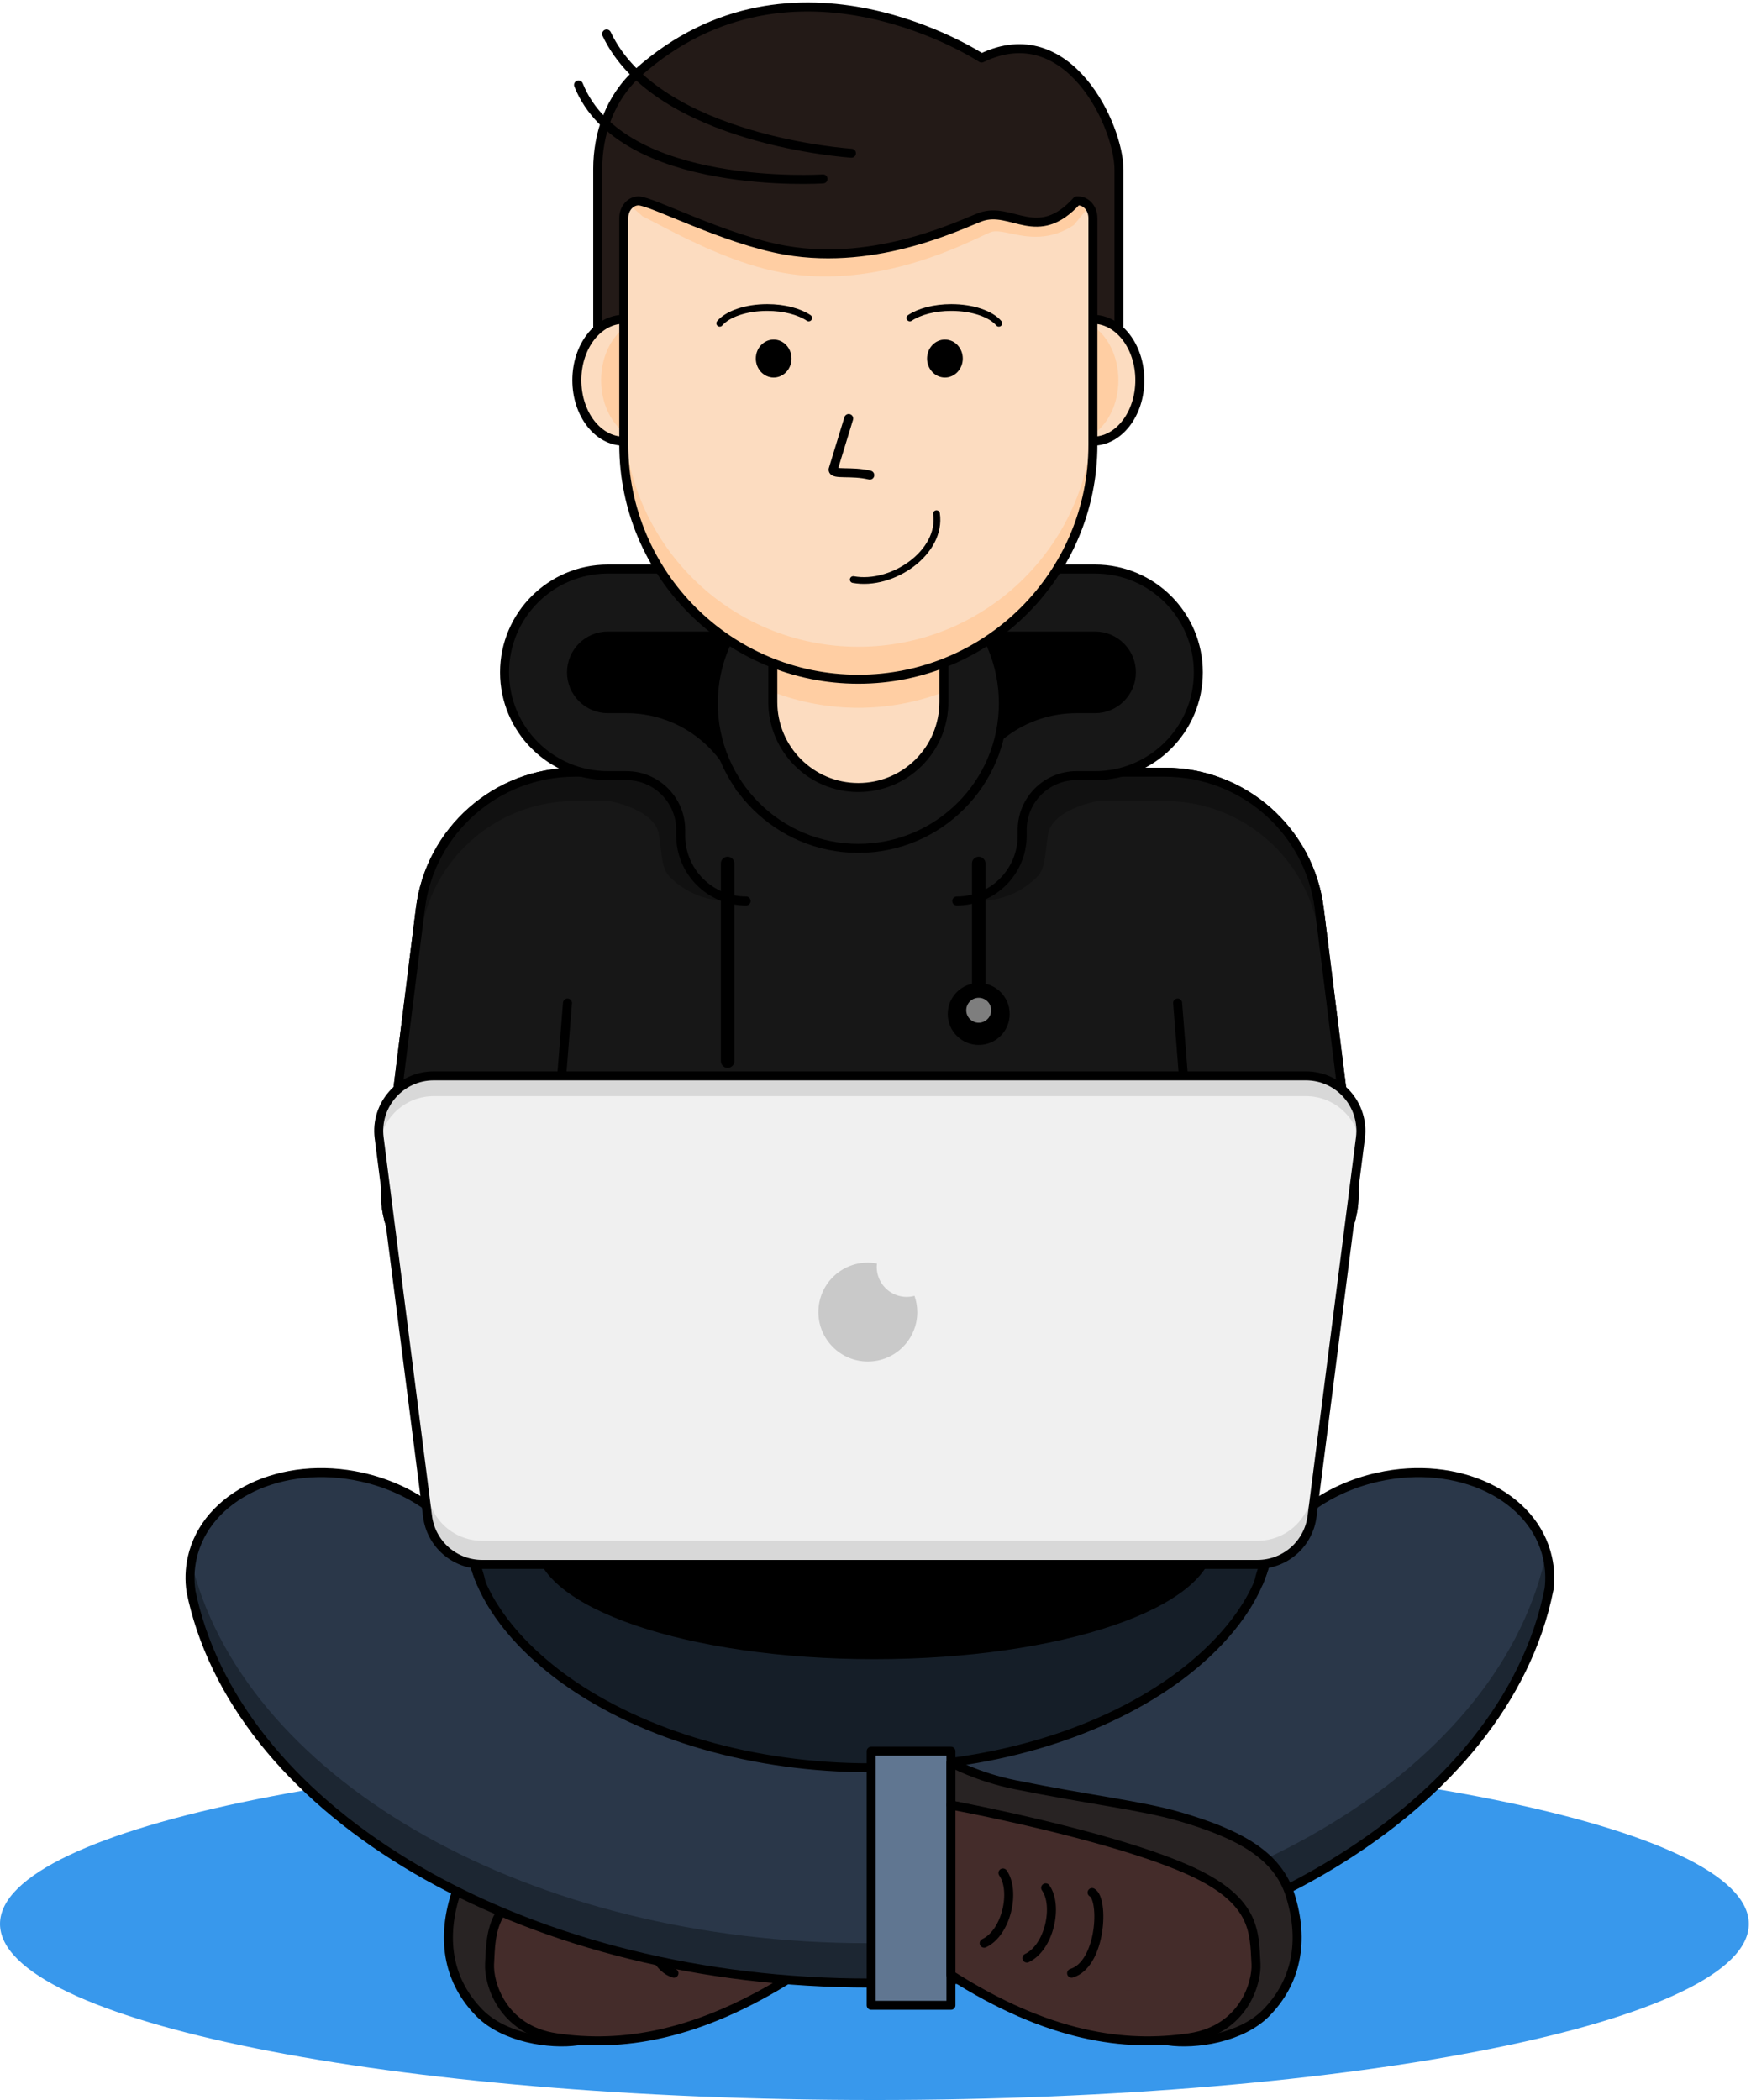 <svg width="502" height="602" viewBox="0 0 502 602" fill="none" xmlns="http://www.w3.org/2000/svg">
  <path d="M250.687 602C389.137 602 501.373 579.399 501.373 551.519C501.373 523.639 389.137 501.038 250.687 501.038C112.236 501.038 0 523.639 0 551.519C0 579.399 112.236 602 250.687 602Z" fill="#3898ec" />
  <path d="M130.521 543.341C134.081 531.959 144.826 525.823 162.304 520.746C173.437 517.512 187.493 516.06 209.499 511.599C220.234 509.423 227.801 505.238 227.801 505.238V517.446C227.801 517.446 154.741 531.867 143.373 550.762C137.823 559.988 139.532 582.705 165.622 585.042C157.654 586.206 144.514 584.195 137.468 577.055C128.734 568.206 126.424 556.442 130.521 543.341Z" fill="#282323" stroke="black" stroke-width="2.577" stroke-miterlimit="10" stroke-linecap="round" stroke-linejoin="round" />
  <path d="M227.801 517.447C227.801 517.447 184.061 525.548 160.746 535.604C140.259 544.439 140.875 553.573 140.356 562.96C140.056 568.378 143.863 581.851 159.438 584.152C177.981 586.892 199.886 583.961 227.801 566.165V517.447Z" fill="#442C2A" />
  <path opacity="0.37" d="M140.356 562.96C140.776 555.365 140.457 547.936 151.17 540.696C150.696 543.319 150.64 545.963 150.493 548.628C150.193 554.046 163.27 546.988 178.846 549.289C195.084 551.688 204.629 570.27 227.801 557.797V566.165C199.886 583.961 177.981 586.891 159.438 584.152C143.863 581.851 140.056 568.378 140.356 562.96Z" fill="#442C2A" />
  <path d="M227.801 517.447C227.801 517.447 184.061 525.548 160.746 535.604C140.259 544.439 140.875 553.573 140.356 562.96C140.056 568.378 143.863 581.851 159.438 584.152C177.981 586.892 199.886 583.961 227.801 566.165V517.447Z" stroke="black" stroke-width="2.577" stroke-miterlimit="10" stroke-linecap="round" stroke-linejoin="round" />
  <path d="M187.339 542.528C183.832 544.453 184.687 563.056 193.213 565.659M200.648 541.179C197.003 546.31 199.62 558.3 206.033 561.311M212.896 536.913C209.25 542.044 211.868 554.034 218.28 557.045" stroke="black" stroke-width="2.577" stroke-miterlimit="10" stroke-linecap="round" stroke-linejoin="round" />
  <path d="M338.747 481.655C315.738 497.632 282.954 506.796 248.803 506.796C214.651 506.796 181.868 497.632 158.859 481.655C148.292 474.317 130.566 458.952 130.566 438.481C130.566 418.011 148.293 402.646 158.859 395.308C181.868 379.331 214.651 370.167 248.803 370.167C282.954 370.167 315.738 379.331 338.747 395.308C349.314 402.646 367.04 418.011 367.04 438.481C367.04 458.952 349.313 474.317 338.747 481.655Z" fill="#151E28" />
  <path d="M444.113 455.484C443.698 457.585 443.207 459.675 442.642 461.743C426.052 522.442 345.83 568.471 249.37 568.471C152.654 568.471 72.261 522.197 55.959 461.274C55.501 459.568 55.096 457.862 54.754 456.135C54.296 452.979 54.392 449.78 55.096 446.592C59.072 428.712 80.834 418.348 103.693 423.434C118.727 426.782 130.509 435.973 135.669 446.965C136.234 449.354 137.012 451.657 137.961 453.864C143.463 466.637 154.637 476.254 162.111 481.617C184.438 497.589 216.232 506.758 249.37 506.758C282.497 506.758 314.302 497.589 336.618 481.617C344.135 476.222 355.394 466.52 360.864 453.64C361.738 451.571 362.463 449.428 363.007 447.2C368.103 436.111 379.927 426.803 395.078 423.434C417.949 418.348 439.699 428.712 443.676 446.592C444.338 449.556 444.466 452.542 444.113 455.484Z" fill="#2A3749" />
  <path opacity="0.67" d="M443.677 446.592C443.565 446.097 443.439 445.605 443.299 445.117C442.936 446.862 442.522 448.596 442.057 450.318C425.466 511.017 345.245 557.045 248.784 557.045C152.068 557.045 71.676 510.772 55.374 449.848C55.2 449.191 55.033 448.532 54.875 447.872C54.403 450.602 54.362 453.39 54.755 456.134C55.096 457.861 55.502 459.567 55.96 461.273C72.263 522.196 152.655 568.47 249.371 568.47C345.831 568.47 426.053 522.441 442.643 461.742C443.208 459.674 443.699 457.584 444.114 455.483C444.466 452.542 444.338 449.556 443.677 446.592Z" fill="#151E28" />
  <path d="M444.113 455.484C443.698 457.585 443.207 459.675 442.642 461.743C426.052 522.442 345.83 568.471 249.37 568.471C152.654 568.471 72.261 522.197 55.959 461.274C55.501 459.568 55.096 457.862 54.754 456.135C54.296 452.979 54.392 449.78 55.096 446.592C59.072 428.712 80.834 418.348 103.693 423.434C118.727 426.782 130.509 435.973 135.669 446.965C136.234 449.354 137.012 451.657 137.961 453.864C143.463 466.637 154.637 476.254 162.111 481.617C184.438 497.589 216.232 506.758 249.37 506.758C282.497 506.758 314.302 497.589 336.618 481.617C344.135 476.222 355.394 466.52 360.864 453.64C361.738 451.571 362.463 449.428 363.007 447.2C368.103 436.111 379.927 426.803 395.078 423.434C417.949 418.348 439.699 428.712 443.676 446.592C444.338 449.556 444.466 452.542 444.113 455.484Z" stroke="black" stroke-width="2.577" stroke-miterlimit="10" stroke-linecap="round" stroke-linejoin="round" />
  <path d="M250.687 474.343C303.771 474.343 346.805 459.719 346.805 441.68C346.805 423.641 303.771 409.018 250.687 409.018C197.602 409.018 154.569 423.641 154.569 441.68C154.569 459.719 197.602 474.343 250.687 474.343Z" fill="black" />
  <path d="M250.687 474.343C303.771 474.343 346.805 459.719 346.805 441.68C346.805 423.641 303.771 409.018 250.687 409.018C197.602 409.018 154.569 423.641 154.569 441.68C154.569 459.719 197.602 474.343 250.687 474.343Z" stroke="black" stroke-width="2.577" stroke-miterlimit="10" stroke-linecap="round" stroke-linejoin="round" />
  <path d="M360.079 370.473H138.654C121.725 370.473 108.627 355.637 110.724 338.839L120.508 260.492C123.299 238.14 142.299 221.365 164.825 221.365H333.91C356.436 221.365 375.436 238.139 378.227 260.492L388.01 338.839C390.107 355.637 377.008 370.473 360.079 370.473Z" fill="#171717" />
  <path d="M162.69 287.537L160.577 314.228M337.618 287.537L339.731 314.228M360.079 370.473H138.654C121.725 370.473 108.627 355.637 110.724 338.839L120.508 260.492C123.299 238.14 142.299 221.365 164.825 221.365H333.91C356.436 221.365 375.436 238.139 378.227 260.492L388.01 338.839C390.107 355.637 377.008 370.473 360.079 370.473Z" stroke="black" stroke-width="2.577" stroke-miterlimit="10" stroke-linecap="round" stroke-linejoin="round" />
  <path d="M360.079 370.473H138.654C121.725 370.473 108.627 355.637 110.724 338.839L120.508 260.492C123.299 238.14 142.299 221.365 164.825 221.365H333.91C356.436 221.365 375.436 238.139 378.227 260.492L388.01 338.839C390.107 355.637 377.008 370.473 360.079 370.473Z" fill="#171717" />
  <g opacity="0.24">
    <path d="M120.506 268.766C123.298 246.414 142.298 229.638 164.824 229.638H333.909C356.435 229.638 375.434 246.413 378.226 268.766L387.928 346.47C388.292 344.004 388.335 341.445 388.008 338.839L378.225 260.492C375.433 238.14 356.433 221.364 333.908 221.364H164.825C142.299 221.364 123.299 238.139 120.507 260.492L110.724 338.839C110.405 341.374 110.432 343.941 110.804 346.47L120.506 268.766Z" fill="black" />
    <path d="M174.666 229.639C174.666 229.639 187.767 231.936 188.898 239.248C189.795 245.061 189.645 248.989 191.932 251.277C194.219 253.565 199.443 258.379 209.975 258.379C204.08 252.484 203.964 231.937 202.431 231.937C200.898 231.937 197.092 221.715 197.092 221.715L191.932 219.374C191.932 219.372 173.055 221.737 174.666 229.639ZM314.691 229.639C314.691 229.639 301.59 231.936 300.46 239.248C299.562 245.061 299.712 248.989 297.425 251.277C295.137 253.565 289.914 258.379 279.382 258.379C285.277 252.484 285.393 231.937 286.926 231.937C288.459 231.937 292.265 221.715 292.265 221.715L297.425 219.374C297.425 219.372 316.301 221.737 314.691 229.639Z" fill="black" />
  </g>
  <path d="M162.69 287.537L160.577 314.228M337.618 287.537L339.731 314.228M360.079 370.473H138.654C121.725 370.473 108.627 355.637 110.724 338.839L120.508 260.492C123.299 238.14 142.299 221.365 164.825 221.365H333.91C356.436 221.365 375.436 238.139 378.227 260.492L388.01 338.839C390.107 355.637 377.008 370.473 360.079 370.473Z" stroke="black" stroke-width="2.577" stroke-miterlimit="10" stroke-linecap="round" stroke-linejoin="round" />
  <path d="M220.896 176.711L185.807 174.871L169.42 176.711C169.42 176.711 158.388 184.901 158.388 187.163C158.388 189.424 159.471 207.679 159.471 207.679C159.471 207.679 185.389 211.147 188.122 213.88C190.856 216.612 207.348 231.935 207.348 231.935L223.272 225.756L231.591 203.58L220.896 176.711Z" fill="black" />
  <path d="M214.732 163.133H174.263C157.911 163.133 144.655 176.39 144.655 192.741C144.655 209.092 157.911 222.349 174.263 222.349H179.595C188.187 222.349 195.154 229.314 195.154 237.908V239.527C195.154 249.888 203.553 258.286 213.914 258.286V239.095C214.153 239.095 214.346 239.289 214.346 239.526V237.906C214.346 218.745 198.757 203.156 179.596 203.156H174.264C168.52 203.156 163.848 198.483 163.848 192.739C163.848 186.995 168.52 182.323 174.264 182.323H214.733L214.732 163.133Z" fill="#171717" />
  <path d="M212.215 225.921C207.322 212.648 194.546 203.158 179.595 203.158H174.263C168.519 203.158 163.847 198.485 163.847 192.741C163.847 186.997 168.519 182.325 174.263 182.325H214.732V163.133H174.263C157.911 163.133 144.655 176.39 144.655 192.741C144.655 209.092 157.911 222.349 174.263 222.349H179.595C188.187 222.349 195.154 229.314 195.154 237.908V239.527C195.154 249.888 203.553 258.286 213.914 258.286" stroke="black" stroke-width="2.577" stroke-miterlimit="10" stroke-linecap="round" stroke-linejoin="round" />
  <path d="M267.313 176.711L302.402 174.871L318.789 176.711C318.789 176.711 329.821 184.901 329.821 187.163C329.821 189.424 328.738 207.679 328.738 207.679C328.738 207.679 302.82 211.147 300.086 213.88C297.353 216.613 280.86 231.935 280.86 231.935L264.937 225.756L256.618 203.58L267.313 176.711Z" fill="black" />
  <path d="M273.477 163.133H313.946C330.297 163.133 343.554 176.39 343.554 192.741C343.554 209.092 330.297 222.349 313.946 222.349H308.614C300.021 222.349 293.055 229.314 293.055 237.908V239.527C293.055 249.888 284.656 258.286 274.296 258.286V239.095C274.181 239.095 274.071 239.14 273.99 239.221C273.909 239.302 273.864 239.412 273.864 239.526V237.906C273.864 218.745 289.453 203.156 308.614 203.156H313.946C319.69 203.156 324.362 198.483 324.362 192.739C324.362 186.995 319.69 182.323 313.946 182.323H273.477V163.133Z" fill="#171717" />
  <path d="M275.994 225.921C280.887 212.648 293.662 203.158 308.614 203.158H313.946C319.69 203.158 324.362 198.485 324.362 192.741C324.362 186.997 319.69 182.325 313.946 182.325H273.477V163.133H313.946C330.297 163.133 343.554 176.39 343.554 192.741C343.554 209.092 330.297 222.349 313.946 222.349H308.614C300.021 222.349 293.055 229.314 293.055 237.908V239.527C293.055 249.888 284.656 258.286 274.296 258.286" stroke="black" stroke-width="2.577" stroke-miterlimit="10" stroke-linecap="round" stroke-linejoin="round" />
  <path d="M246.082 243.193C269.047 243.193 287.664 224.576 287.664 201.611C287.664 178.646 269.047 160.029 246.082 160.029C223.116 160.029 204.499 178.646 204.499 201.611C204.499 224.576 223.116 243.193 246.082 243.193Z" fill="#171717" />
  <path d="M206.324 189.405C217.801 196.798 231.444 201.108 246.082 201.108C260.72 201.108 274.362 196.797 285.84 189.405C280.624 172.397 264.799 160.03 246.082 160.03C227.364 160.029 211.54 172.397 206.324 189.405Z" fill="#171717" />
  <path d="M246.082 243.193C269.047 243.193 287.664 224.576 287.664 201.611C287.664 178.646 269.047 160.029 246.082 160.029C223.116 160.029 204.499 178.646 204.499 201.611C204.499 224.576 223.116 243.193 246.082 243.193Z" stroke="black" stroke-width="2.577" stroke-miterlimit="10" stroke-linecap="round" stroke-linejoin="round" />
  <path d="M246.082 225.756C232.537 225.756 221.559 214.777 221.559 201.233V182.85C221.559 181.222 222.206 179.66 223.357 178.509C224.508 177.357 226.07 176.711 227.698 176.711H264.466C266.095 176.711 267.656 177.357 268.807 178.509C269.959 179.66 270.606 181.222 270.606 182.85V201.233C270.604 214.777 259.626 225.756 246.082 225.756Z" fill="#FCDCC0" />
  <path d="M264.465 176.711H227.697C224.306 176.711 221.558 179.661 221.558 183.301V198.376C229.388 201.365 237.699 202.898 246.081 202.9C254.462 202.898 262.773 201.365 270.603 198.376V183.301C270.605 179.662 267.856 176.711 264.465 176.711Z" fill="#FFCEA3" />
  <path d="M246.082 225.756C232.537 225.756 221.559 214.777 221.559 201.233V182.85C221.559 181.222 222.206 179.66 223.357 178.509C224.508 177.357 226.07 176.711 227.698 176.711H264.466C266.095 176.711 267.656 177.357 268.807 178.509C269.959 179.66 270.606 181.222 270.606 182.85V201.233C270.604 214.777 259.626 225.756 246.082 225.756Z" stroke="black" stroke-width="2.577" stroke-miterlimit="10" stroke-linecap="round" stroke-linejoin="round" />
  <path d="M249.764 502.01H272.631V574.849H249.764V502.01Z" fill="#607691" />
  <path d="M249.764 502.01H272.631V574.849H249.764V502.01ZM137.962 453.864C137.014 451.657 136.235 449.354 135.67 446.965C136.725 449.204 137.503 451.507 137.962 453.864ZM360.865 453.64C361.312 451.443 362.038 449.29 363.008 447.2C362.464 449.428 361.738 451.571 360.865 453.64Z" stroke="black" stroke-width="2.577" stroke-miterlimit="10" stroke-linecap="round" stroke-linejoin="round" />
  <path d="M360.514 448.469H138.218C134.382 448.469 130.677 447.07 127.798 444.536C124.918 442.001 123.061 438.503 122.575 434.697L108.704 326.184C107.499 316.756 114.844 308.413 124.347 308.413H374.386C383.891 308.413 391.235 316.756 390.03 326.184L376.158 434.697C375.672 438.503 373.815 442.001 370.935 444.536C368.055 447.07 364.35 448.469 360.514 448.469Z" fill="#F0F0F0" />
  <path opacity="0.21" d="M376.158 427.925C375.672 431.73 373.815 435.228 370.936 437.763C368.056 440.298 364.351 441.696 360.515 441.696H138.218C134.382 441.696 130.677 440.298 127.798 437.763C124.918 435.228 123.061 431.73 122.575 427.925L108.903 320.973C108.547 322.687 108.48 324.447 108.703 326.183L122.575 434.696C123.061 438.502 124.918 442 127.798 444.534C130.677 447.069 134.382 448.468 138.218 448.468H360.514C364.35 448.468 368.055 447.069 370.935 444.534C373.814 442 375.671 438.502 376.157 434.696L390.029 326.183C390.252 324.447 390.185 322.687 389.829 320.973L376.158 427.925Z" fill="#7E7E7E" />
  <path opacity="0.21" d="M108.834 327.206C110.142 319.919 116.501 314.228 124.347 314.228H374.386C382.232 314.228 388.592 319.919 389.9 327.206L390.031 326.184C391.236 316.756 383.891 308.413 374.387 308.413H124.347C114.843 308.413 107.499 316.757 108.704 326.184L108.834 327.206Z" fill="#7E7E7E" />
  <path d="M360.514 448.469H138.218C134.382 448.469 130.677 447.07 127.798 444.536C124.918 442.001 123.061 438.503 122.575 434.697L108.704 326.184C107.499 316.756 114.844 308.413 124.347 308.413H374.386C383.891 308.413 391.235 316.756 390.03 326.184L376.158 434.697C375.672 438.503 373.815 442.001 370.935 444.536C368.055 447.07 364.35 448.469 360.514 448.469Z" stroke="black" stroke-width="2.577" stroke-miterlimit="10" stroke-linecap="round" stroke-linejoin="round" />
  <path opacity="0.66" d="M259.95 371.779C257.668 371.779 255.48 370.873 253.867 369.26C252.254 367.647 251.348 365.459 251.348 363.177C251.348 362.847 251.37 362.522 251.406 362.202C250.548 362.039 249.676 361.955 248.803 361.952C240.973 361.952 234.627 368.299 234.627 376.127C234.627 383.955 240.974 390.303 248.803 390.303C256.631 390.303 262.978 383.955 262.978 376.127C262.978 374.495 262.688 372.934 262.18 371.475C261.454 371.675 260.704 371.777 259.95 371.779Z" fill="#B5B5B5" />
  <path d="M369.912 543.341C366.352 531.959 355.608 525.823 338.13 520.746C326.996 517.512 312.941 516.06 290.935 511.599C280.2 509.423 272.632 505.238 272.632 505.238V517.446C272.632 517.446 345.692 531.867 357.06 550.762C362.611 559.988 360.902 582.705 334.812 585.042C342.78 586.206 355.92 584.195 362.966 577.055C371.7 568.206 374.01 556.442 369.912 543.341Z" fill="#282323" stroke="black" stroke-width="2.577" stroke-miterlimit="10" stroke-linecap="round" stroke-linejoin="round" />
  <path d="M272.632 517.447C272.632 517.447 316.373 525.548 339.688 535.604C360.175 544.439 359.559 553.573 360.078 562.96C360.377 568.378 356.571 581.851 340.996 584.152C322.453 586.892 300.548 583.961 272.632 566.165V517.447Z" fill="#442C2A" />
  <path opacity="0.37" d="M360.078 562.96C359.658 555.365 359.976 547.936 349.264 540.696C349.738 543.319 349.794 545.963 349.941 548.628C350.241 554.046 346.435 567.519 330.859 569.82C314.622 572.219 295.805 570.268 272.632 557.797V566.165C300.548 583.961 322.453 586.891 340.996 584.152C356.571 581.851 360.377 568.378 360.078 562.96Z" fill="#442C2A" />
  <path d="M272.632 517.447C272.632 517.447 316.373 525.548 339.688 535.604C360.175 544.439 359.559 553.573 360.078 562.96C360.377 568.378 356.571 581.851 340.996 584.152C322.453 586.892 300.548 583.961 272.632 566.165V517.447Z" stroke="black" stroke-width="2.577" stroke-miterlimit="10" stroke-linecap="round" stroke-linejoin="round" />
  <path d="M313.095 542.528C316.602 544.453 315.747 563.056 307.221 565.659M299.786 541.179C303.431 546.31 300.814 558.3 294.401 561.311M287.538 536.913C291.183 542.044 288.566 554.034 282.154 557.045" stroke="black" stroke-width="2.577" stroke-miterlimit="10" stroke-linecap="round" stroke-linejoin="round" />
  <path d="M208.602 247.526V304.193M280.592 247.526V287.537" stroke="black" stroke-width="3.866" stroke-miterlimit="10" stroke-linecap="round" stroke-linejoin="round" />
  <path d="M280.592 299.553C285.495 299.553 289.47 295.578 289.47 290.675C289.47 285.771 285.495 281.796 280.592 281.796C275.688 281.796 271.713 285.771 271.713 290.675C271.713 295.578 275.688 299.553 280.592 299.553Z" fill="black" />
  <path d="M280.592 293.183C282.566 293.183 284.167 291.583 284.167 289.608C284.167 287.634 282.566 286.033 280.592 286.033C278.617 286.033 277.017 287.634 277.017 289.608C277.017 291.583 278.617 293.183 280.592 293.183Z" fill="#7E7E7E" />
  <path d="M246.082 194.71C208.94 194.71 178.831 164.602 178.831 127.461V49.374H313.331V127.461C313.331 164.602 283.223 194.71 246.082 194.71Z" fill="#FCDCC0" />
  <path d="M246.082 185.407C208.94 185.407 178.831 155.298 178.831 118.157V127.461C178.831 164.603 208.94 194.71 246.081 194.71C283.222 194.71 313.33 164.602 313.33 127.461V118.157C313.331 155.298 283.223 185.407 246.082 185.407Z" fill="#FFCEA3" />
  <path d="M246.082 194.71C208.94 194.71 178.831 164.602 178.831 127.461V49.374H313.331V127.461C313.331 164.602 283.223 194.71 246.082 194.71Z" stroke="black" stroke-width="2.577" stroke-miterlimit="10" stroke-linecap="round" stroke-linejoin="round" />
  <path d="M313.91 57.164C313.698 53.499 313.505 49.832 313.332 46.164C268.507 48.28 223.586 47.948 178.85 44.051C178.554 48.199 178.28 52.349 178.03 56.502C180.079 58.351 182.142 60.185 184.22 62.002C185.968 62.874 188.21 64.053 190.179 65.073C199.136 69.745 211.635 75.768 223.521 78.029C227.915 78.877 232.514 79.284 237.175 79.252C257.361 79.066 274.289 71.039 281.423 67.727C282.476 67.234 283.384 66.808 283.861 66.614C284.306 66.432 284.767 66.338 285.309 66.315C286.558 66.264 288.092 66.591 289.87 66.962C292.258 67.461 294.971 68.013 298.045 67.846C301.558 67.656 304.809 66.549 307.84 64.526C309.868 62.064 311.891 59.61 313.91 57.164Z" fill="#FFCEA3" />
  <path d="M281.41 16.636C281.41 16.636 227.581 -18.888 182.991 20.753C174.727 28.1 171.363 38.626 171.363 48.393V99.835H178.832V62.51C178.832 59.791 180.719 57.587 183.045 57.587C186.849 57.587 207.678 68.684 225.227 71.741C251.749 76.361 276.029 64.031 281.16 62.204C290.083 59.025 297.387 70.056 308.721 57.587H309.119C311.446 57.587 313.332 59.791 313.332 62.51V99.835H320.802V48.639C320.801 36.2 306.279 4.597 281.41 16.636Z" fill="#231A17" />
  <g opacity="0.34">
    <path d="M171.363 92.843H178.832V99.835H171.363V92.843ZM313.331 92.843H320.801V99.835H313.331V92.843Z" fill="#231A17" />
  </g>
  <path d="M281.41 16.636C281.41 16.636 227.581 -18.888 182.991 20.753C174.727 28.1 171.363 38.626 171.363 48.393V99.835H178.832V62.51C178.832 59.791 180.719 57.587 183.045 57.587C186.849 57.587 207.678 68.684 225.227 71.741C251.749 76.361 276.029 64.031 281.16 62.204C290.083 59.025 297.387 70.056 308.721 57.587H309.119C311.446 57.587 313.332 59.791 313.332 62.51V99.835H320.802V48.639C320.801 36.2 306.279 4.597 281.41 16.636Z" stroke="black" stroke-width="2.577" stroke-miterlimit="10" stroke-linecap="round" stroke-linejoin="round" />
  <path d="M235.958 51.291C235.958 51.291 178.18 55.042 165.866 24.347M244.105 43.926C244.105 43.926 188.412 40.364 173.913 9.735" stroke="black" stroke-width="2.577" stroke-miterlimit="10" stroke-linecap="round" stroke-linejoin="round" />
  <path d="M313.331 91.527V126.464C320.761 126.464 326.785 118.644 326.785 108.995C326.785 99.348 320.762 91.527 313.331 91.527Z" fill="#FCDCC0" />
  <path d="M313.331 93.47V124.522C317.666 121.621 320.637 115.765 320.637 108.996C320.637 102.227 317.666 96.37 313.331 93.47Z" fill="#FFCEA3" />
  <path d="M313.331 91.527V126.464C320.761 126.464 326.785 118.644 326.785 108.995C326.785 99.348 320.762 91.527 313.331 91.527Z" stroke="black" stroke-width="2.577" stroke-miterlimit="10" stroke-linecap="round" stroke-linejoin="round" />
  <path d="M178.831 91.527V126.464C171.401 126.464 165.377 118.644 165.377 108.995C165.378 99.348 171.401 91.527 178.831 91.527Z" fill="#FCDCC0" />
  <path d="M178.831 94.068C174.945 97.132 172.339 102.661 172.339 108.995C172.339 115.33 174.945 120.86 178.831 123.922V94.068Z" fill="#FFCEA3" />
  <path d="M243.323 119.974L238.842 134.614C238.842 136.207 244.104 134.912 249.366 136.206M178.831 91.527V126.464C171.401 126.464 165.377 118.644 165.377 108.995C165.378 99.348 171.401 91.527 178.831 91.527Z" stroke="black" stroke-width="2.577" stroke-miterlimit="10" stroke-linecap="round" stroke-linejoin="round" />
  <path d="M268.485 147.254C270.124 158.359 255.843 168.183 244.624 166.147" stroke="black" stroke-width="1.933" stroke-miterlimit="10" stroke-linecap="round" stroke-linejoin="round" />
  <path d="M221.803 107.587C224.275 107.587 226.279 105.438 226.279 102.787C226.279 100.136 224.275 97.987 221.803 97.987C219.331 97.987 217.327 100.136 217.327 102.787C217.327 105.438 219.331 107.587 221.803 107.587Z" stroke="black" stroke-width="1.289" stroke-miterlimit="10" stroke-linecap="round" stroke-linejoin="round" />
  <path d="M221.803 107.587C224.275 107.587 226.279 105.438 226.279 102.787C226.279 100.136 224.275 97.987 221.803 97.987C219.331 97.987 217.327 100.136 217.327 102.787C217.327 105.438 219.331 107.587 221.803 107.587Z" fill="black" />
  <path d="M206.342 92.673C208.587 90.018 213.844 88.156 219.97 88.156C224.841 88.156 229.161 89.333 231.856 91.149" stroke="black" stroke-width="1.933" stroke-miterlimit="10" stroke-linecap="round" stroke-linejoin="round" />
  <path d="M270.902 107.587C273.374 107.587 275.378 105.438 275.378 102.787C275.378 100.136 273.374 97.987 270.902 97.987C268.43 97.987 266.426 100.136 266.426 102.787C266.426 105.438 268.43 107.587 270.902 107.587Z" stroke="black" stroke-width="1.289" stroke-miterlimit="10" stroke-linecap="round" stroke-linejoin="round" />
  <path d="M270.902 107.587C273.374 107.587 275.378 105.438 275.378 102.787C275.378 100.136 273.374 97.987 270.902 97.987C268.43 97.987 266.426 100.136 266.426 102.787C266.426 105.438 268.43 107.587 270.902 107.587Z" fill="black" />
  <path d="M286.363 92.673C284.118 90.018 278.861 88.156 272.735 88.156C267.864 88.156 263.544 89.333 260.849 91.149" stroke="black" stroke-width="1.933" stroke-miterlimit="10" stroke-linecap="round" stroke-linejoin="round" />
</svg>